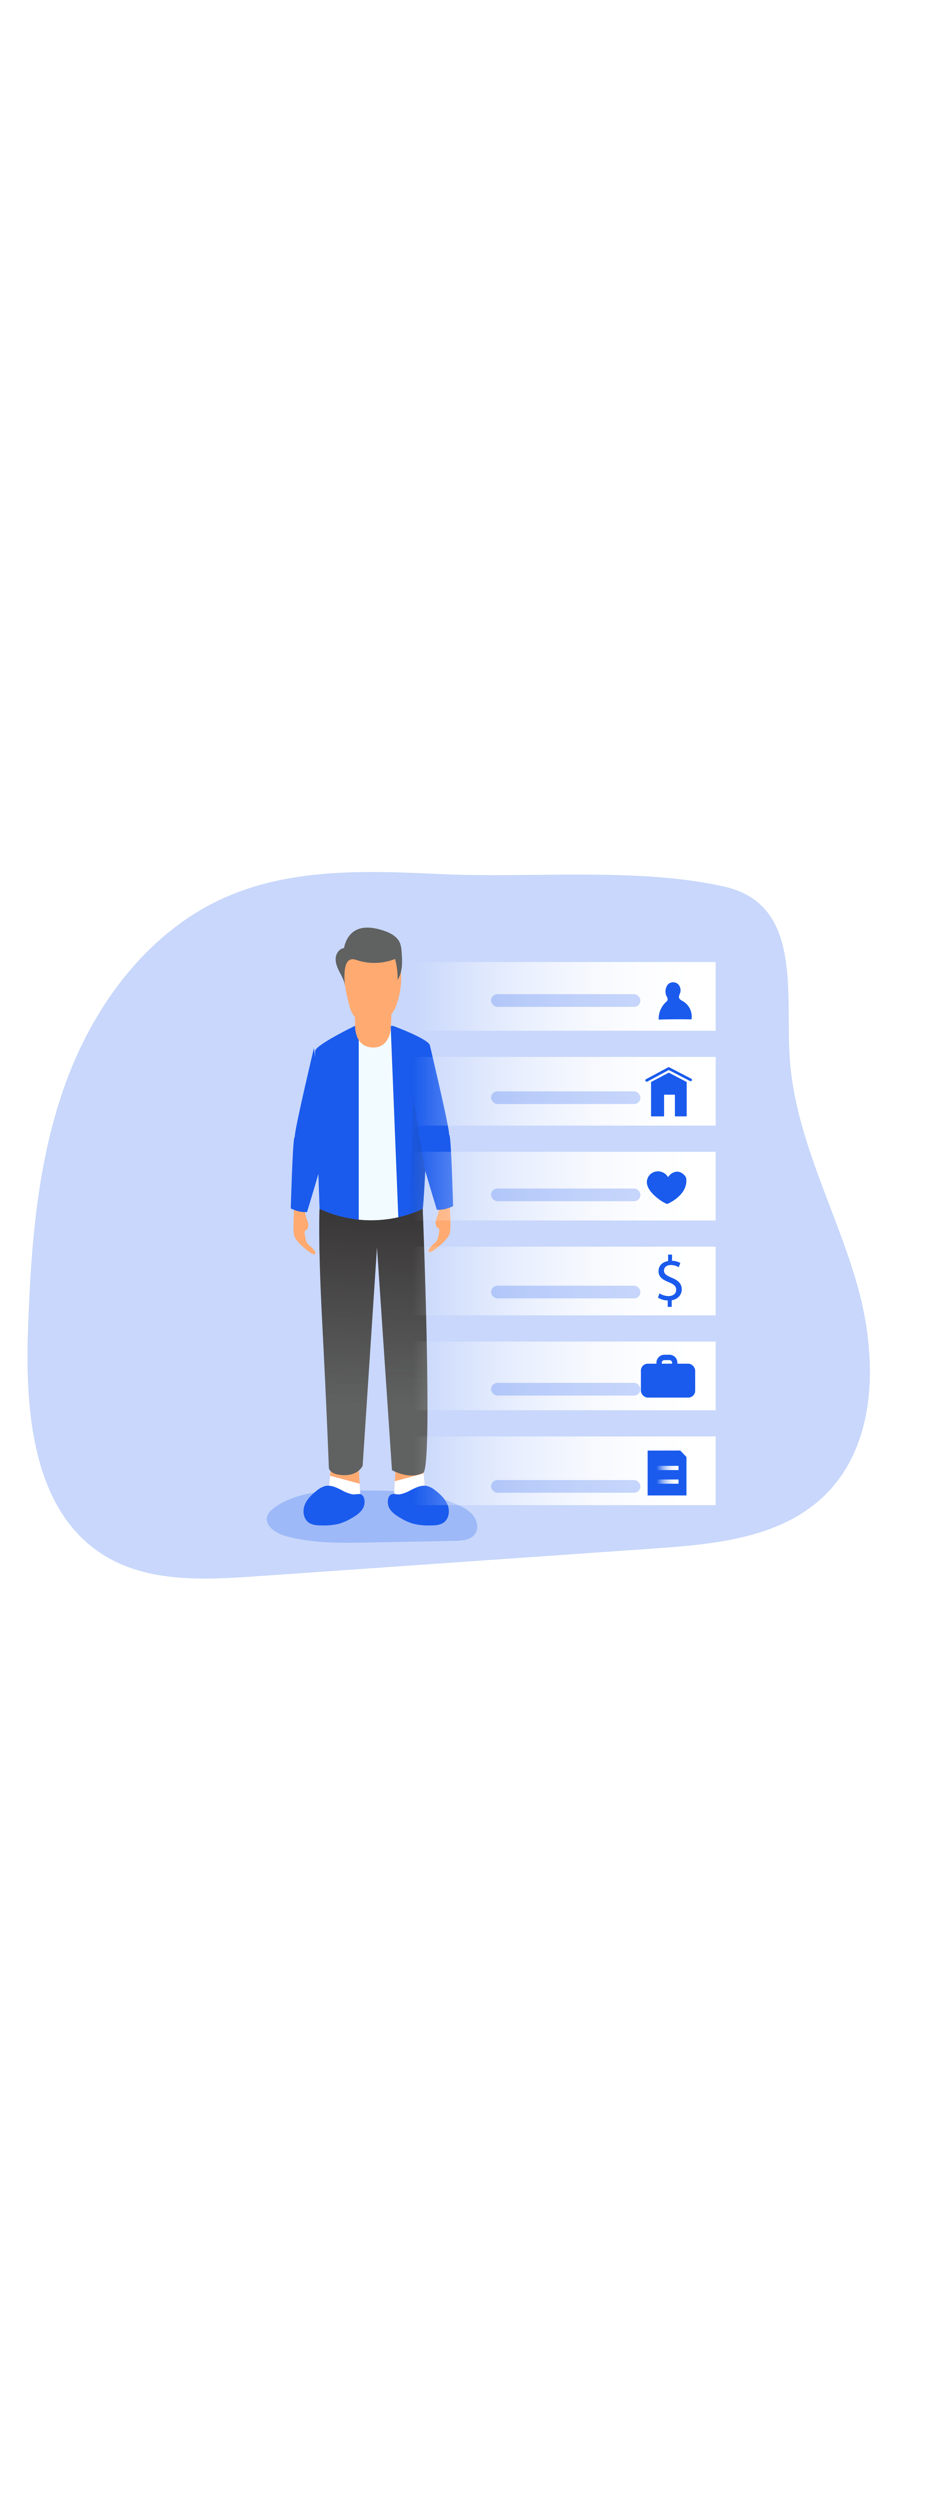 <svg id="_0257_personal_data_1" xmlns="http://www.w3.org/2000/svg" xmlns:xlink="http://www.w3.org/1999/xlink" viewBox="0 0 500 500" data-imageid="personal-data-1-29" imageName="Personal Data 1" class="illustrations_image" style="width: 188px;"><defs><style>.cls-1_personal-data-1-29{fill:url(#linear-gradient);}.cls-1_personal-data-1-29,.cls-2_personal-data-1-29,.cls-3_personal-data-1-29,.cls-4_personal-data-1-29,.cls-5_personal-data-1-29,.cls-6_personal-data-1-29,.cls-7_personal-data-1-29,.cls-8_personal-data-1-29,.cls-9_personal-data-1-29,.cls-10_personal-data-1-29,.cls-11_personal-data-1-29,.cls-12_personal-data-1-29,.cls-13_personal-data-1-29,.cls-14_personal-data-1-29,.cls-15_personal-data-1-29,.cls-16_personal-data-1-29,.cls-17_personal-data-1-29{stroke-width:0px;}.cls-2_personal-data-1-29{fill:url(#linear-gradient-11-personal-data-1-29);}.cls-3_personal-data-1-29{fill:url(#linear-gradient-10-personal-data-1-29);}.cls-4_personal-data-1-29{fill:url(#linear-gradient-4-personal-data-1-29);}.cls-5_personal-data-1-29{fill:url(#linear-gradient-2-personal-data-1-29);}.cls-6_personal-data-1-29{fill:url(#linear-gradient-3-personal-data-1-29);}.cls-7_personal-data-1-29{fill:url(#linear-gradient-8-personal-data-1-29);}.cls-8_personal-data-1-29{fill:url(#linear-gradient-9-personal-data-1-29);}.cls-9_personal-data-1-29{fill:url(#linear-gradient-7-personal-data-1-29);}.cls-10_personal-data-1-29{fill:url(#linear-gradient-5-personal-data-1-29);}.cls-11_personal-data-1-29{fill:url(#linear-gradient-6-personal-data-1-29);}.cls-12_personal-data-1-29{isolation:isolate;opacity:.24;}.cls-12_personal-data-1-29,.cls-17_personal-data-1-29{fill:#68e1fd;}.cls-13_personal-data-1-29{fill:#f2fbff;}.cls-14_personal-data-1-29{fill:#606161;}.cls-15_personal-data-1-29{fill:#fff;}.cls-16_personal-data-1-29{fill:#ffaa71;}</style><linearGradient id="linear-gradient-personal-data-1-29" x1="671.7" y1="1747.35" x2="674.68" y2="1802.47" gradientTransform="translate(-473.41 1882.61) scale(1 -1)" gradientUnits="userSpaceOnUse"><stop offset="0" stop-color="#231f20" stop-opacity="0"/><stop offset="1" stop-color="#231f20"/></linearGradient><linearGradient id="linear-gradient-2-personal-data-1-29" x1="670.94" y1="1550.08" x2="675.54" y2="1709.09" xlink:href="#linear-gradient-personal-data-1-29"/><linearGradient id="linear-gradient-3-personal-data-1-29" x1="685.08" y1="1684.52" x2="768.03" y2="1689.11" gradientTransform="translate(-471 1884.69) scale(1 -1)" xlink:href="#linear-gradient-personal-data-1-29"/><linearGradient id="linear-gradient-4-personal-data-1-29" x1="690.82" y1="1769.58" x2="852.08" y2="1769.58" gradientTransform="translate(-471 1884.69) scale(1 -1)" gradientUnits="userSpaceOnUse"><stop offset="0" stop-color="#fff" stop-opacity="0"/><stop offset=".13" stop-color="#fff" stop-opacity=".23"/><stop offset=".23" stop-color="#fff" stop-opacity=".41"/><stop offset=".35" stop-color="#fff" stop-opacity=".59"/><stop offset=".48" stop-color="#fff" stop-opacity=".74"/><stop offset=".6" stop-color="#fff" stop-opacity=".85"/><stop offset=".72" stop-color="#fff" stop-opacity=".93"/><stop offset=".84" stop-color="#fff" stop-opacity=".98"/><stop offset=".95" stop-color="#fff"/></linearGradient><linearGradient id="linear-gradient-5-personal-data-1-29" y1="1719.12" y2="1719.12" xlink:href="#linear-gradient-4-personal-data-1-29"/><linearGradient id="linear-gradient-6-personal-data-1-29" y1="1668.65" y2="1668.65" xlink:href="#linear-gradient-4-personal-data-1-29"/><linearGradient id="linear-gradient-7-personal-data-1-29" y1="1618.18" y2="1618.18" xlink:href="#linear-gradient-4-personal-data-1-29"/><linearGradient id="linear-gradient-8-personal-data-1-29" y1="1567.71" y2="1567.71" xlink:href="#linear-gradient-4-personal-data-1-29"/><linearGradient id="linear-gradient-9-personal-data-1-29" y1="1517.24" y2="1517.24" xlink:href="#linear-gradient-4-personal-data-1-29"/><linearGradient id="linear-gradient-10-personal-data-1-29" x1="820.49" y1="1518.74" x2="832.28" y2="1518.74" xlink:href="#linear-gradient-4-personal-data-1-29"/><linearGradient id="linear-gradient-11-personal-data-1-29" x1="820.49" y1="1511.48" x2="832.28" y2="1511.48" xlink:href="#linear-gradient-4-personal-data-1-29"/></defs><path id="background_personal-data-1-29" class="cls-12_personal-data-1-29 targetColor" d="M235.06,50.07c-38.63-1.83-78.84-3.38-114.32,12-40.92,17.75-70.02,56.35-85.45,98.2-15.43,41.85-18.79,87.08-20.37,131.66-1.61,44.3,2.54,96.6,40.05,120.23,23.52,14.81,53.38,13.38,81.1,11.44l212.92-14.86c31.65-2.21,66.01-5.55,89.14-27.26,29.85-28,29.31-75.89,17.69-115.14-11.63-39.24-32.16-76.38-35.22-117.22-2.66-34.73,7.26-82.86-34.82-92.39-46.21-10.44-103.24-4.42-150.71-6.67Z" style="fill: rgb(26, 91, 237);"/><g id="character_personal-data-1-29"><path class="cls-12_personal-data-1-29 targetColor" d="M181.54,378.09c-12.32.07-25.23,1.74-35.28,8.84-1.68,1.19-3.34,2.63-3.95,4.59-1.61,5.15,4.56,9.19,9.75,10.63,14.34,3.98,29.47,3.72,44.34,3.44l45.89-.88c3.88-.08,8.33-.44,10.6-3.59,1.98-2.75,1.37-6.75-.63-9.5-1.99-2.74-5.08-4.47-8.16-5.89-19.55-9.02-41.5-7.77-62.56-7.65Z" style="fill: rgb(26, 91, 237);"/><path class="cls-16_personal-data-1-29" d="M225.12,364.38l1.01,10.45s-4.02,6.05-9.23,6.43-7-2.12-7-2.12l.85-15.38"/><path class="cls-15_personal-data-1-29" d="M209.89,379.16l.35-6.17,15.32-4.11.57,5.97s-4.02,6.05-9.23,6.43c-5.21.38-7-2.12-7-2.12Z"/><path class="cls-16_personal-data-1-29" d="M176.2,365.49l-1.03,10.73s4.11,6.22,9.48,6.62c5.37.39,7.19-2.18,7.19-2.18l-.88-15.8"/><path class="cls-15_personal-data-1-29" d="M191.84,380.66l-.35-6.33-15.73-4.24-.59,6.13s4.11,6.22,9.48,6.62,7.19-2.18,7.19-2.18Z"/><path class="cls-17_personal-data-1-29 targetColor" d="M189.05,130.76s-20.77,10.03-21.23,13.32c-.47,3.29,2.35,84.1,2.35,84.1,0,0,6.74,8.74,27.39,8.74s26.59-6.05,27.53-8.84,4.32-83.39,3.85-86.83-19.62-10.45-19.62-10.45l-20.26-.03Z" style="fill: rgb(26, 91, 237);"/><path class="cls-13_personal-data-1-29" d="M191.03,138.32v95.58s9.61,4.73,21.07-1.01l-4.02-100.62-9.4,6.73-7.65-.68Z"/><path class="cls-16_personal-data-1-29" d="M189.12,118.21s-.15,7.24-.06,12.55c.06,3.96,1.42,11.55,9.83,11.55s9.41-9.65,9.25-11.55c-.11-1.35.55-4.12,0-8.43-.55-4.62-18.56-7.33-19.02-4.12Z"/><path class="cls-1_personal-data-1-29" d="M192.48,131.57c.86.8,1.87,1.42,2.97,1.81,1.61.62,3.34.89,5.07.8,1.05-.03,2.07-.31,2.99-.8,1.01-.65,1.88-1.5,2.56-2.48.83-.94,1.47-2.03,1.9-3.22.19-.68.29-1.38.31-2.08.07-1.49.01-2.99-.16-4.48-4.31.47-8.62.8-12.94,1.11-2.48.18-6.74.74-5.63,4.23.57,1.91,1.58,3.66,2.93,5.11Z"/><path class="cls-14_personal-data-1-29" d="M170.17,228.18s-.94,15.28,1.42,60.66c2.36,45.38,3.53,77.12,3.53,77.12,0,0,.31,3.71,8.11,3.82s9.88-5.05,9.88-5.05l7.63-116.29,7.97,118.67s9.37,5.39,16.68,1.34c5.19-2.87-.3-140.37-.3-140.37,0,0-25.05,13.76-54.92.09Z"/><path class="cls-5_personal-data-1-29" d="M170.17,228.18s-.94,15.28,1.42,60.66c2.36,45.38,3.53,77.12,3.53,77.12,0,0,.31,3.71,8.11,3.82s9.88-5.05,9.88-5.05l7.63-116.29,7.97,118.67s9.37,5.39,16.68,1.34c5.19-2.87-.3-140.37-.3-140.37,0,0-25.05,13.76-54.92.09Z"/><path class="cls-17_personal-data-1-29 targetColor" d="M228.93,141.26s9.42,39.61,10.15,46.34-5.49,22.79-9.34,21.71c-8.55-2.41-7.19-17.02-7.19-17.02l6.38-51.03Z" style="fill: rgb(26, 91, 237);"/><path class="cls-16_personal-data-1-29" d="M234.85,215.32c.43-.48,1.11-.67,1.73-.49.62.34,1.07.92,1.25,1.61,1.9,4.82,1.67,9.1,1.83,14.06.11,3.49.51,7.36-.24,10.8-.66,3.04-9.65,10.65-10.9,9.74s1.49-3.5,3.28-5.02c1.79-1.52,1.89-5.32,2.15-6.54s-2.67-1.22-1.88-4.86c.59-2.7,1.76-4.02,1.56-6.84-.24-3.34-.13-6.7.33-10.03.05-.76.29-1.49.68-2.14.07-.1.14-.2.23-.29Z"/><path class="cls-17_personal-data-1-29 targetColor" d="M225.12,202.94c-.14.6,7.47,25.6,7.47,25.6,0,0,3.38.7,8.68-1.87,0,0-.99-35.1-1.87-37.53-.88-2.44-2.57-1.87-10.45.92-7.88,2.79-3.83,12.88-3.83,12.88Z" style="fill: rgb(26, 91, 237);"/><path class="cls-17_personal-data-1-29 targetColor" d="M167.18,142.49s-9.43,39.61-10.15,46.34,5.48,22.79,9.33,21.71c8.55-2.41,7.2-17.03,7.2-17.03l-6.38-51.02Z" style="fill: rgb(26, 91, 237);"/><path class="cls-16_personal-data-1-29" d="M161.25,216.52c-.43-.48-1.11-.67-1.73-.49-.62.34-1.07.92-1.24,1.61-1.91,4.82-1.67,9.09-1.83,14.05-.1,3.49-.5,7.36.24,10.81.66,3.04,9.65,10.64,10.91,9.73s-1.5-3.5-3.29-5.02-1.89-5.32-2.15-6.54,2.67-1.21,1.88-4.86c-.59-2.69-1.75-4.02-1.56-6.84.24-3.34.13-6.7-.33-10.02-.05-.76-.28-1.49-.67-2.14-.07-.1-.15-.2-.23-.29Z"/><path class="cls-17_personal-data-1-29 targetColor" d="M170.98,204.16c.14.6-7.47,25.6-7.47,25.6,0,0-3.38.7-8.68-1.87,0,0,.99-35.1,1.87-37.53.88-2.44,2.57-1.87,10.45.92,7.88,2.8,3.83,12.87,3.83,12.87Z" style="fill: rgb(26, 91, 237);"/><path class="cls-17_personal-data-1-29 targetColor" d="M182.41,378c-2.95-1.51-6.18-3.22-9.4-2.41-1.63.5-3.14,1.34-4.42,2.47-2.65,2.08-5.2,4.52-6.38,7.67s-.64,7.18,2.07,9.19c2.02,1.5,4.72,1.61,7.24,1.61,3.13.11,6.26-.22,9.29-.97,2.29-.73,4.49-1.73,6.54-2.98,2.41-1.39,4.86-3.02,6.11-5.52.94-1.88,1.14-5.97-1.22-7.08-1.12-.52-3.13.24-4.49,0-1.87-.37-3.67-1.03-5.34-1.97Z" style="fill: rgb(26, 91, 237);"/><path class="cls-17_personal-data-1-29 targetColor" d="M218.22,378c2.94-1.51,6.17-3.22,9.39-2.41,1.63.5,3.14,1.34,4.42,2.47,2.65,2.08,5.2,4.52,6.38,7.67s.64,7.18-2.07,9.19c-2.02,1.5-4.73,1.61-7.24,1.61-3.13.11-6.26-.22-9.29-.97-2.29-.73-4.49-1.73-6.54-2.98-2.41-1.39-4.82-3.02-6.11-5.52-.94-1.88-1.14-5.97,1.22-7.08,1.12-.52,3.13.24,4.49,0,1.87-.37,3.67-1.03,5.34-1.97Z" style="fill: rgb(26, 91, 237);"/><polygon class="cls-6_personal-data-1-29" points="220.1 168.83 218.07 230.95 225.09 228.09 226.39 208.35 223.92 193.31 220.1 168.83"/><path class="cls-16_personal-data-1-29" d="M182.45,95.52c.15,8.27,1.35,16.48,3.58,24.44.45,2.03,1.3,3.96,2.48,5.67,1.43,1.77,3.44,2.98,5.68,3.42,2.21.41,4.48.33,6.65-.23,2.98-.57,5.69-2.11,7.71-4.38,1.18-1.56,2.09-3.32,2.67-5.19,2.2-6.33,2.89-13.09,2.03-19.74-.43-3.22-1.35-6.6-3.76-8.6-1.45-1.09-3.15-1.8-4.94-2.08-6.43-1.28-13.1-.23-18.83,2.97-.92.44-1.72,1.11-2.3,1.95-.5,1-.74,2.1-.71,3.22"/><path class="cls-14_personal-data-1-29" d="M183.71,109.67c-.26-2.6-1.55-4.95-2.75-7.24s-2.34-4.82-2.24-7.4,1.87-5.32,4.46-5.63c.65-3.51,2.41-6.96,5.37-8.94,4.25-2.85,9.87-2.11,14.78-.64,3.96,1.19,8.21,3.22,9.7,7.04.47,1.39.74,2.84.8,4.3.42,5.19.73,10.82-2.14,15.16.1-3.75-.34-7.5-1.33-11.12-6.65,2.64-14.03,2.8-20.79.47-7.23-2.5-6.31,9.47-5.87,13.98Z"/></g><g id="data_personal-data-1-29"><rect class="cls-4_personal-data-1-29" x="219.82" y="96.83" width="161.26" height="36.54"/><rect class="cls-10_personal-data-1-29" x="219.82" y="147.3" width="161.26" height="36.54"/><rect class="cls-11_personal-data-1-29" x="219.82" y="197.77" width="161.26" height="36.54"/><rect class="cls-9_personal-data-1-29" x="219.82" y="248.24" width="161.26" height="36.54"/><rect class="cls-7_personal-data-1-29" x="219.82" y="298.71" width="161.26" height="36.54"/><rect class="cls-8_personal-data-1-29" x="219.82" y="349.18" width="161.26" height="36.54"/><rect class="cls-17_personal-data-1-29 targetColor" x="341.27" y="310.48" width="28.9" height="18.03" rx="3.67" ry="3.67" style="fill: rgb(26, 91, 237);"/><path class="cls-17_personal-data-1-29 targetColor" d="M356.47,314.21h-2.69c-2.34,0-4.24-1.9-4.24-4.25,0-2.34,1.9-4.24,4.24-4.24h2.69c2.34,0,4.24,1.9,4.24,4.25,0,2.34-1.9,4.24-4.24,4.24ZM353.78,308.58c-.79,0-1.42.64-1.42,1.42s.64,1.42,1.42,1.42h2.69c.79,0,1.42-.64,1.42-1.42s-.64-1.42-1.42-1.42h-2.69Z" style="fill: rgb(26, 91, 237);"/><polygon class="cls-17_personal-data-1-29 targetColor" points="365.65 160.64 365.65 178.93 359.37 178.93 359.37 167.4 353.62 167.4 353.62 178.93 346.67 178.93 346.67 160.64 356.13 155.66 365.65 160.64" style="fill: rgb(26, 91, 237);"/><path class="cls-17_personal-data-1-29 targetColor" d="M344.32,160.48c-.39,0-.7-.33-.69-.72,0-.25.14-.48.37-.61l12.06-6.47,12.03,6.21c.34.18.48.6.3.95-.18.34-.6.48-.95.3l-11.33-5.86-11.4,6.13c-.12.06-.25.09-.38.08Z" style="fill: rgb(26, 91, 237);"/><path class="cls-17_personal-data-1-29 targetColor" d="M355.33,225.52c-2.28-.57-8.64-4.97-10.31-9.03-.37-.85-.58-1.77-.6-2.7.11-2.66,1.99-4.91,4.59-5.49,2.65-.57,5.36.63,6.74,2.96.75-1.21,1.88-2.14,3.22-2.64,3.63-1.3,6.29,2.19,6.43,3.26,1.14,9.06-10.07,13.64-10.07,13.64Z" style="fill: rgb(26, 91, 237);"/><path class="cls-17_personal-data-1-29 targetColor" d="M355.55,280.26v-3.42c-1.83,0-3.63-.53-5.19-1.5l.8-2.27c1.45.94,3.15,1.45,4.88,1.46,2.41,0,4.02-1.39,4.02-3.32s-1.32-3.02-3.83-4.02c-3.46-1.36-5.59-2.92-5.59-5.86s2-4.94,5.11-5.45v-3.43h2.1v3.29c1.55.01,3.06.42,4.41,1.18l-.84,2.24c-1.29-.76-2.77-1.16-4.27-1.15-2.61,0-3.59,1.56-3.59,2.92,0,1.75,1.25,2.64,4.21,3.86,3.49,1.42,5.25,3.22,5.25,6.2,0,2.67-1.87,5.18-5.35,5.76v3.52h-2.11Z" style="fill: rgb(26, 91, 237);"/><path class="cls-17_personal-data-1-29 targetColor" d="M350.73,127.44c5.83-.18,11.66-.21,17.49-.11.61-3.85-1.2-7.68-4.57-9.65-.8-.47-1.8-.91-2.06-1.82s.29-1.74.57-2.59c.59-1.76.05-3.7-1.37-4.89-1.48-1.14-3.56-1.06-4.95.18-.55.57-.95,1.28-1.17,2.04-.5,1.44-.41,3.01.23,4.39.37.5.59,1.1.63,1.73-.06.67-.64,1.14-1.13,1.61-2.47,2.37-3.8,5.69-3.67,9.11Z" style="fill: rgb(26, 91, 237);"/><polygon class="cls-17_personal-data-1-29 targetColor" points="365.53 380.57 344.85 380.57 344.85 356.7 362.22 356.67 365.53 360.12 365.53 380.57" style="fill: rgb(26, 91, 237);"/><rect class="cls-3_personal-data-1-29" x="349.49" y="364.82" width="11.8" height="2.25"/><rect class="cls-2_personal-data-1-29" x="349.49" y="372.08" width="11.8" height="2.25"/><rect class="cls-12_personal-data-1-29 targetColor" x="261.48" y="113.92" width="79.53" height="6.76" rx="3.38" ry="3.38" style="fill: rgb(26, 91, 237);"/><rect class="cls-12_personal-data-1-29 targetColor" x="261.48" y="165.61" width="79.53" height="6.76" rx="3.38" ry="3.38" style="fill: rgb(26, 91, 237);"/><rect class="cls-12_personal-data-1-29 targetColor" x="261.48" y="217.3" width="79.53" height="6.76" rx="3.38" ry="3.38" style="fill: rgb(26, 91, 237);"/><rect class="cls-12_personal-data-1-29 targetColor" x="261.48" y="268.99" width="79.53" height="6.76" rx="3.38" ry="3.38" style="fill: rgb(26, 91, 237);"/><rect class="cls-12_personal-data-1-29 targetColor" x="261.48" y="320.68" width="79.53" height="6.76" rx="3.38" ry="3.38" style="fill: rgb(26, 91, 237);"/><rect class="cls-12_personal-data-1-29 targetColor" x="261.48" y="372.38" width="79.53" height="6.76" rx="3.38" ry="3.38" style="fill: rgb(26, 91, 237);"/></g></svg>